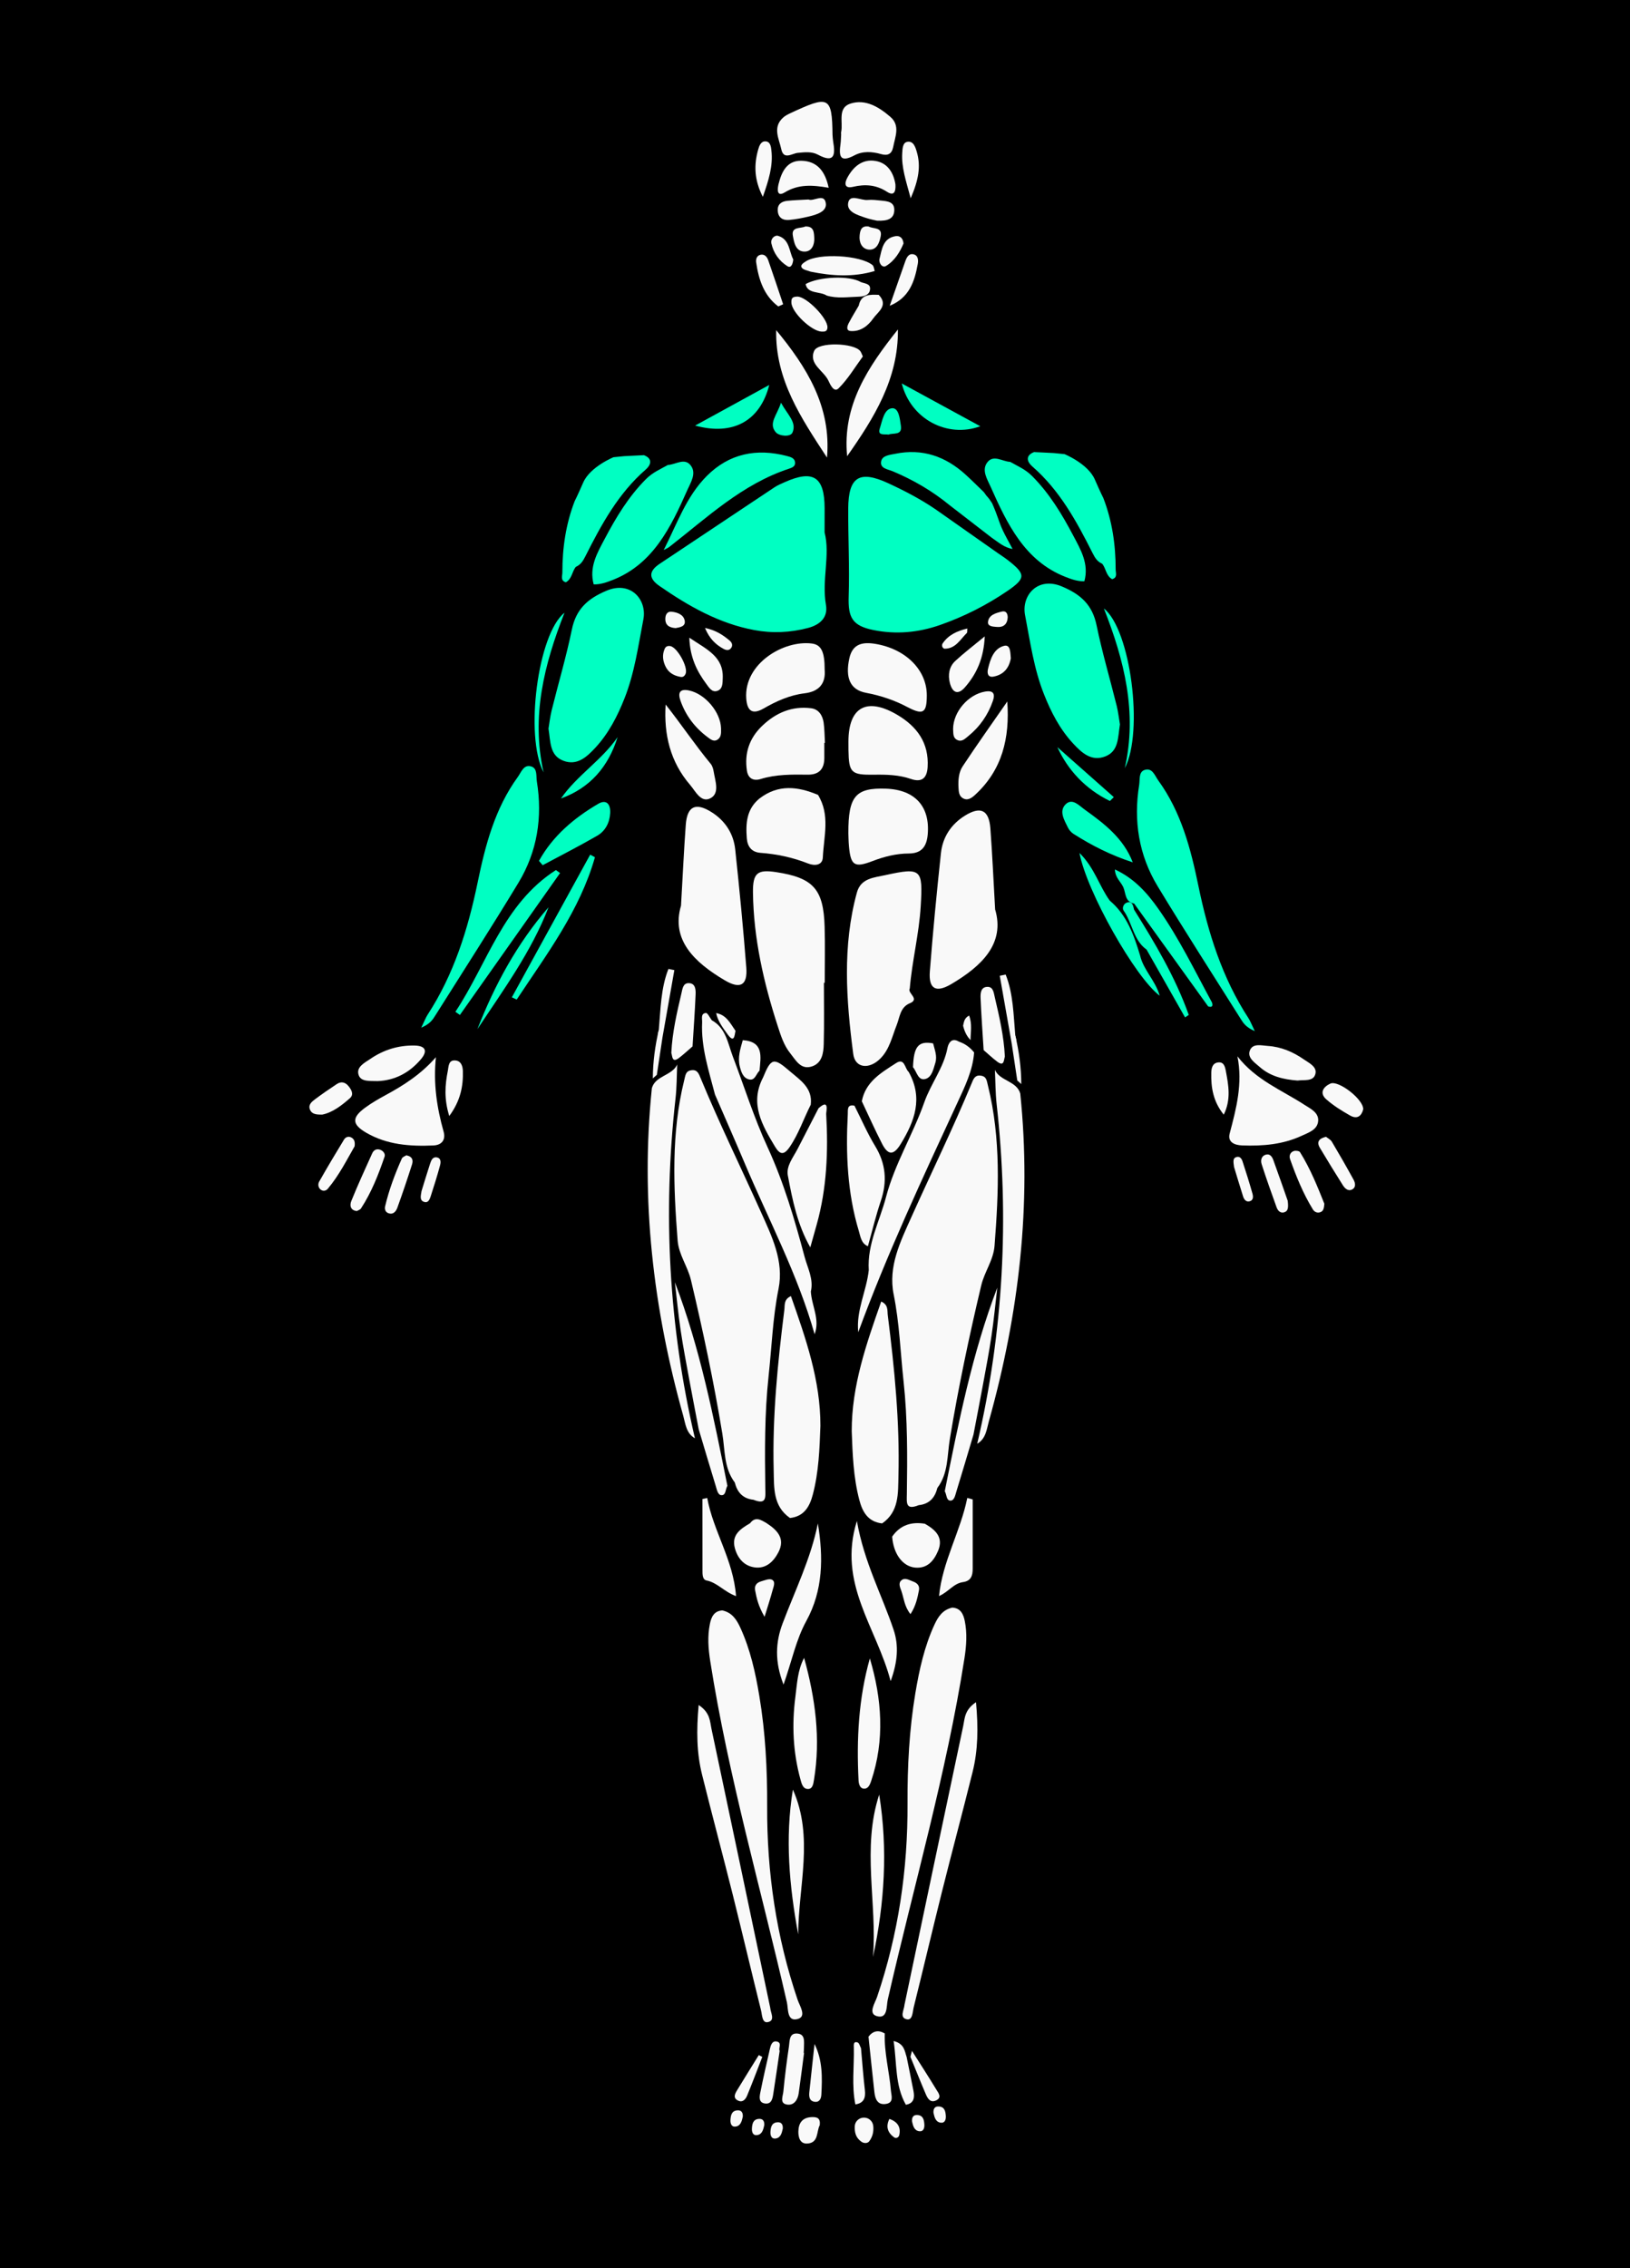 <?xml version="1.0" encoding="utf-8"?>
<!-- Generator: Adobe Illustrator 28.1.0, SVG Export Plug-In . SVG Version: 6.00 Build 0)  -->
<svg version="1.1" xmlns="http://www.w3.org/2000/svg" xmlns:xlink="http://www.w3.org/1999/xlink" x="0px" y="0px"
	 viewBox="0 0 479.32 666.72" style="enable-background:new 0 0 479.32 666.72;" xml:space="preserve">
<style type="text/css">
	.st0{fill:#00FFC2;}
	.st1{fill:#F9F9F9;}
</style>
<g id="Layer_2">
	<rect x="-5.12" y="-4.25" width="488.33" height="670.97"/>
</g>
<g id="Layer_1">
	<g>
		<path class="st1" d="M275.65,437.34c-0.71,2.81-2.3,4.75-5.5,5.08c-3.88,1.57-3.52-0.72-3.48-3.26
			c0.16-11.03,0.23-22.06-0.96-33.07c-0.93-8.55-1.21-17.15-2.92-25.64c-1.66-8.2,1.99-15.52,5.23-22.74
			c5.87-13.07,12.19-25.96,17.67-39.2c0.49-1.18,0.92-2.58,2.66-2.35c1.75,0.22,1.78,1.36,2.17,2.94
			c3.86,15.6,3.16,31.31,1.94,47.08c-0.33,4.23-2.97,7.64-3.92,11.66c-3.55,14.96-6.73,29.98-9.23,45.15
			C278.5,427.83,278.9,433.04,275.65,437.34z"/>
		<path class="st0" d="M242.48,156.49c1.72,6.66-0.89,13.98,0.4,21.3c0.65,3.71-1.77,5.86-5.24,6.78
			c-5.23,1.38-10.53,1.63-15.84,0.63c-10.39-1.94-19.33-7.04-27.88-12.96c-3.14-2.17-3.28-4.29,0.05-6.51
			c11.24-7.46,22.44-14.97,33.67-22.43c0.96-0.64,2.05-1.11,3.12-1.58c8.39-3.74,11.71-1.56,11.73,7.66
			C242.48,151.55,242.48,153.72,242.48,156.49z"/>
		<path class="st1" d="M267.31,294.99c-2.64,1.26-2.72,4.02-3.62,6.28c-1.35,3.39-2.09,7.1-4.75,9.81c-3.3,3.36-7.48,2.93-8.03-1.26
			c-2.08-15.84-3.23-31.76,1.07-47.48c1.16-4.23,5.04-4.38,8.4-5.12c10.61-2.33,11.01-1.71,10.37,9.08
			c-0.48,8.19-2.54,16.11-3.22,24.23C266.69,291.97,270.82,293.68,267.31,294.99z"/>
		<path class="st1" d="M242.28,288.88c0,6,0.11,11.99-0.05,17.98c-0.07,2.66-0.48,5.64-3.51,6.61c-3.26,1.04-4.69-1.82-6.31-3.84
			c-1.92-2.37-2.82-5.28-3.74-8.13c-4.12-12.73-7.08-25.7-7.25-39.15c-0.07-5.77,1.3-6.85,6.84-6c10.89,1.67,13.91,4.99,14.23,16.03
			c0.16,5.49,0.03,10.99,0.03,16.49C242.44,288.88,242.36,288.88,242.28,288.88z"/>
		<path class="st0" d="M329.33,212.92c-0.62,3.88-0.33,7.85-4.29,9.41c-4.12,1.62-6.99-1.11-9.5-3.81
			c-3.88-4.19-6.47-9.21-8.56-14.49c-2.96-7.47-4.04-15.39-5.55-23.21c-1.12-5.76,3.69-11.47,10.87-8.43
			c5.57,2.36,8.94,5.43,10.17,11.45c1.64,7.96,3.96,15.77,5.92,23.67C328.85,209.42,329.07,211.41,329.33,212.92z"/>
		<path class="st1" d="M212.43,473.36c2.84,0.62,4.18,2.71,5.25,5.02c2.95,6.41,4.46,13.24,5.61,20.14
			c1.79,10.7,2.35,21.51,2.3,32.34c-0.1,19.48,2.69,38.47,8.96,56.95c0.61,1.8,2.69,4.84,0.12,5.61c-3.32,0.99-2.83-2.94-3.27-4.86
			c-7.63-33.41-17.22-66.38-22.55-100.31c-0.57-3.65-0.84-7.29-0.1-10.92C209.15,475.32,209.97,473.48,212.43,473.36z"/>
		<path class="st1" d="M292.63,267.3c2.95,10-3.84,16.61-12.89,21.95c-4.51,2.66-6.71,1.47-6.31-3.73
			c0.9-11.59,2.02-23.17,3.26-34.74c0.5-4.69,2.96-8.46,6.99-10.99c4.67-2.93,7.14-1.74,7.55,3.73
			C291.78,250.82,292.11,258.13,292.63,267.3z"/>
		<path class="st1" d="M250.46,420.69c-0.03-13.35,4.29-25.66,8.67-38.13c2.16,0.96,1.76,2.71,1.93,4.01
			c1.97,15.68,3.55,31.4,3.14,47.22c-0.13,5.03,0.25,10.52-4.8,13.99c-4.16-0.46-5.79-3.38-6.72-6.94
			C250.95,434.23,250.71,427.46,250.46,420.69z"/>
		<path class="st0" d="M123.87,302.07c0.99-2.04,1.33-2.97,1.85-3.78c7.76-11.9,11.89-25.13,14.74-38.93
			c2.25-10.92,5.08-21.74,11.81-30.99c0.99-1.36,1.72-3.79,3.97-3.08c1.84,0.58,1.38,2.82,1.63,4.39
			c1.71,10.56,0.12,20.65-5.42,29.8c-7.92,13.08-16.21,25.94-24.36,38.88C127.31,299.6,126.58,300.91,123.87,302.07z"/>
		<path class="st0" d="M368.99,303.08c-0.99-2.04-1.33-2.97-1.85-3.78c-7.76-11.9-11.89-25.13-14.74-38.93
			c-2.25-10.92-5.08-21.74-11.81-30.99c-0.99-1.36-1.72-3.79-3.97-3.08c-1.84,0.58-1.38,2.82-1.63,4.39
			c-1.71,10.56-0.12,20.65,5.42,29.8c7.92,13.08,16.21,25.94,24.36,38.88C365.54,300.6,366.28,301.92,368.99,303.08z"/>
		<path class="st0" d="M196.39,136.67c2.29-0.09,4.96-2.28,6.78,0.21c1.68,2.29-0.05,4.91-1.03,7.12
			c-4.89,11-10.06,21.76-21.92,26.45c-1.87,0.74-3.66,1.37-5.64,1.32c-1.41-5.11,1.09-9.32,3.23-13.36
			c3.35-6.35,7.04-12.47,12.16-17.6C191.93,138.84,194.18,137.93,196.39,136.67z"/>
		<path class="st1" d="M239.54,392.17c-4.94-17.55-13.52-33.61-20.57-50.3c-2.85-6.74-5.81-13.43-8.72-20.15
			c-1.81-6.98-4.13-13.87-3.78-21.23c0.05-1.02-0.49-2.6,1.11-2.74c0.51-0.04,1.15,1.39,1.73,2.14c4.16,2.29,4.75,6.87,6.17,10.61
			c3.38,8.89,6.23,18.02,10.21,26.65c4.8,10.41,7.98,21.29,10.91,32.27c0.89,3.33,2.7,6.55,1.84,10.21
			C238.67,383.83,241.2,387.82,239.54,392.17z"/>
		<path class="st1" d="M292.57,314.48c1.48,3.3,6.4,3.23,7.45,6.95c3.38,32.68-0.38,64.73-9.23,96.33c-0.66,2.36-0.84,5.1-3.43,6.6
			c7.7-32.95,9.47-66.2,5.72-99.75C292.7,321.25,292.73,317.85,292.57,314.48z"/>
		<path class="st1" d="M281.99,306.18c1.84,0.61,3.29,1.71,4.46,3.17c-0.39,5.35-2.76,10.11-4.96,14.88
			c-10.28,22.22-20.67,44.4-29.11,67.35c-0.69-6.35,2.44-12.11,3.09-18.25c-0.49-7.64,3.21-14.38,5.08-21.5
			c2.55-9.71,7.94-18.43,11.25-27.83c1.93-5.49,5.71-10.16,6.81-15.94C278.8,307.03,279.63,304.73,281.99,306.18z"/>
		<path class="st1" d="M249.47,244.94c-0.06-11,2.19-13.44,11.1-13.12c8.5,0.31,12.95,5.24,12.24,13.44
			c-0.3,3.46-1.72,5.59-5.53,5.61c-3.68,0.01-7.2,0.89-10.65,2.21c-5.34,2.05-6.45,1.35-6.98-4.24
			C249.5,247.19,249.5,245.53,249.47,244.94z"/>
		<path class="st1" d="M249.49,217.98c0.01-10.15,5.38-13.13,14.32-7.89c5.84,3.43,9.41,8.28,8.97,15.41
			c-0.2,3.2-1.71,4.57-4.92,3.46c-3.51-1.21-7.14-1.31-10.81-1.25c-6.78,0.1-7.44-0.57-7.55-7.24
			C249.48,219.64,249.49,218.81,249.49,217.98z"/>
		<path class="st1" d="M242.4,218.35c0,1.5,0.01,2.99,0,4.49c-0.02,3.25-1.6,4.91-4.92,4.86c-4.65-0.06-9.3-0.11-13.83,1.29
			c-2.15,0.66-3.67-0.23-4.01-2.46c-0.77-5.11,0.68-9.51,4.44-13.13c4.05-3.9,8.81-5.93,14.45-5.22c2.22,0.28,3.36,2.11,3.67,4.22
			c0.28,1.96,0.26,3.97,0.38,5.96C242.52,218.34,242.46,218.35,242.4,218.35z"/>
		<path class="st1" d="M363.88,310.49c5.43,7,13.06,9.93,19.69,14.24c1.74,1.13,4.18,2.23,4.06,4.65c-0.14,2.67-2.76,3.49-4.85,4.46
			c-5.56,2.58-11.49,3.06-17.51,2.84c-2.22-0.08-4.34-0.94-3.67-3.51C363.54,325.83,365.48,318.53,363.88,310.49z"/>
		<path class="st1" d="M128.19,310.74c-0.81,7.7,0.27,14.82,2.26,21.9c0.64,2.27-0.42,3.94-3.02,4.05
			c-6.88,0.3-13.63-0.19-19.76-3.76c-4.21-2.45-4.27-4.45-0.25-7.38c1.87-1.36,3.89-2.54,5.93-3.64
			C118.75,318.99,123.85,315.72,128.19,310.74z"/>
		<path class="st1" d="M205.45,501.16c3.41,2.26,3.3,4.8,3.76,6.96c5.77,27.17,11.46,54.36,17.18,81.54
			c0.03,0.16,0.09,0.32,0.1,0.49c0.12,1.52,1.56,3.75-0.7,4.22c-1.7,0.35-1.67-2.13-2-3.47c-2.81-11.3-5.48-22.63-8.3-33.93
			c-2.95-11.78-6.1-23.51-9.03-35.29C204.85,515.23,204.77,508.68,205.45,501.16z"/>
		<path class="st1" d="M280.03,472.53c-2.84,0.62-4.18,2.71-5.25,5.02c-2.95,6.41-4.46,13.24-5.61,20.14
			c-1.79,10.7-2.35,21.51-2.3,32.34c0.1,19.48-2.69,38.47-8.96,56.95c-0.61,1.8-2.69,4.84-0.12,5.61c3.32,0.99,2.83-2.94,3.27-4.86
			c7.63-33.41,17.22-66.38,22.55-100.31c0.57-3.65,0.84-7.29,0.1-10.92C283.31,474.49,282.49,472.65,280.03,472.53z"/>
		<path class="st1" d="M287.01,500.33c-3.41,2.26-3.3,4.8-3.76,6.96c-5.77,27.17-11.46,54.36-17.18,81.54
			c-0.03,0.16-0.09,0.32-0.1,0.49c-0.12,1.52-1.56,3.75,0.7,4.22c1.7,0.35,1.67-2.13,2-3.47c2.81-11.3,5.48-22.63,8.3-33.93
			c2.95-11.78,6.1-23.51,9.03-35.29C287.61,514.4,287.69,507.85,287.01,500.33z"/>
		<path class="st0" d="M195.17,161.67c3.87-7.59,6.62-15.73,12.68-21.78c6.58-6.58,14.62-8.19,23.52-5.86
			c1.11,0.29,2.42,0.59,2.44,2.08c0.01,0.96-0.89,1.36-1.68,1.62c-13.85,4.52-24.2,14.4-35.35,23.06
			C196.29,161.15,195.7,161.38,195.17,161.67z"/>
		<path class="st1" d="M223.4,234.66c5.48-4.19,11.25-3.5,17.13-1.02c2.57,5.51,1.47,11.34,1.02,16.98
			c-0.25,3.16-3.7,2.54-5.67,1.72c-3.94-1.65-7.87-2.57-12.15-2.4c-1.86,0.07-3.3-0.54-3.34-3.18
			C220.31,242.38,220.59,238.25,223.4,234.66z"/>
		<path class="st1" d="M272.54,204.42c-0.02,5.19-1.08,5.84-5.74,3.39c-3.85-2.03-7.89-3.37-12.19-4.18
			c-4.59-0.87-6.12-4.38-4.85-10.14c0.95-4.33,3.99-4.83,7.62-4.24C266.36,190.73,272.56,196.94,272.54,204.42z"/>
		<path class="st1" d="M242.5,196.84c0.33,3.75-1.33,6.4-5.92,6.95c-4.33,0.52-8.27,2.29-12.02,4.45c-3.43,1.97-4.87,0.6-5.12-2.96
			c-0.7-10.14,10.88-17.17,19.28-16.13C241.55,189.5,242.51,191.67,242.5,196.84z"/>
		<path class="st1" d="M277.82,438.32c4.07-20.23,8.03-40.49,15.45-59.84c-0.56,4.7-1,9.42-1.7,14.1
			c-0.72,4.88-1.66,9.73-2.55,14.58c-0.89,4.85-1.84,9.68-2.76,14.52c-1.67,5.6-3.33,11.2-5.04,16.78c-0.32,1.03-0.58,2.52-1.6,2.61
			C278.21,441.2,278.42,439.27,277.82,438.32z"/>
		<path class="st1" d="M216.07,435.75c0.71,2.81,2.3,4.75,5.5,5.08c3.88,1.57,3.52-0.72,3.48-3.26
			c-0.16-11.03-0.23-22.06,0.96-33.07c0.93-8.55,1.21-17.15,2.92-25.64c1.66-8.2-1.99-15.52-5.23-22.74
			c-5.87-13.07-12.19-25.96-17.67-39.2c-0.49-1.18-0.92-2.58-2.66-2.35c-1.75,0.22-1.78,1.36-2.17,2.94
			c-3.86,15.6-3.16,31.31-1.94,47.08c0.33,4.23,2.97,7.64,3.92,11.66c3.55,14.96,6.73,29.98,9.23,45.15
			C213.22,426.24,212.82,431.45,216.07,435.75z"/>
		<path class="st1" d="M241.25,419.1c0.03-13.35-4.29-25.66-8.67-38.13c-2.16,0.96-1.76,2.71-1.93,4.01
			c-1.97,15.68-3.55,31.4-3.14,47.22c0.13,5.03-0.25,10.52,4.8,13.99c4.16-0.46,5.8-3.38,6.72-6.94
			C240.76,432.64,241.01,425.87,241.25,419.1z"/>
		<path class="st1" d="M199.14,312.89c-1.48,3.3-6.4,3.23-7.45,6.95c-3.38,32.68,0.38,64.73,9.23,96.33c0.66,2.36,0.84,5.1,3.43,6.6
			c-7.7-32.95-9.47-66.2-5.72-99.75C199.02,319.66,198.99,316.27,199.14,312.89z"/>
		<path class="st1" d="M213.9,436.73c-4.07-20.23-8.03-40.49-15.45-59.84c0.56,4.7,1,9.42,1.7,14.1c0.72,4.88,1.66,9.73,2.55,14.58
			c0.89,4.85,1.84,9.68,2.76,14.52c1.67,5.6,3.33,11.2,5.04,16.78c0.32,1.03,0.58,2.52,1.6,2.61
			C213.51,439.61,213.3,437.68,213.9,436.73z"/>
		<path class="st1" d="M238.28,366.64c-3.76-6.56-5.25-13.86-6.61-21.14c-0.52-2.8,1.6-5.31,2.88-7.81
			c2.03-3.98,4.09-7.95,6.14-11.92c3.32-3,2.22,0.96,2.26,1.67c0.62,10.96,0.2,21.84-2.79,32.5
			C239.53,362.18,238.91,364.41,238.28,366.64z"/>
		<path class="st1" d="M267.21,315.08c4.3,7.66,1.79,14.46-2.39,21.25c-2.23,3.63-3.85,2.94-5.44-0.15
			c-2.1-4.1-3.98-8.31-5.95-12.48c1.09-5.78,5.77-8.44,10.09-11.23C266.05,310.83,266.04,314.08,267.21,315.08z"/>
		<path class="st1" d="M251.26,324.99c2.01,3.97,3.78,8.08,6.08,11.87c3.17,5.2,3.6,10.42,1.68,16.12
			c-1.48,4.37-2.55,8.88-3.8,13.33c-2-0.84-2.17-2.83-2.68-4.5c-3.39-11.23-3.85-22.75-3.24-34.36
			C249.36,326.23,249.01,324.53,251.26,324.99z"/>
		<path class="st1" d="M238.41,324.71c-2.1,4.13-3.55,8.56-6.2,12.44c-1.68,2.45-2.86,2.28-4.29-0.09
			c-3.81-6.34-7.54-12.68-3.53-20.36c2.35-5.71,3.08-5.98,7.84-1.85C235.25,317.44,239.03,319.76,238.41,324.71z"/>
		<path class="st1" d="M264.04,96.84c0.18,14.5-7.02,26.01-14.93,37.25C247.64,119.15,255.3,107.79,264.04,96.84z"/>
		<path class="st1" d="M243.19,134.5c-7.53-11.52-15.27-22.89-14.94-37.46C237.23,107.91,244.49,119.49,243.19,134.5z"/>
		<path class="st1" d="M240.5,447.8c1.66,9.97,1.54,19.67-3.39,28.65c-3.04,5.53-4.24,11.73-6.7,18.71
			c-2.68-6.82-2.32-12.54-0.29-17.94C233.78,467.51,238.43,458.15,240.5,447.8z"/>
		<path class="st1" d="M261.9,494.15c-4.11-15.83-15.69-28.66-9.92-47.08c2.13,12.18,7.38,21.76,10.8,32
			C264.3,483.59,264.01,488.41,261.9,494.15z"/>
		<path class="st1" d="M247.35,39.51c0-0.07-0.06-0.42,0.01-0.73c0.59-2.91-1.14-7.07,2.7-8.32c4.45-1.44,8.41,1,11.75,3.88
			c2.97,2.56,1.43,5.79,0.85,8.83c-0.4,2.08-1.58,2.7-3.59,2.12c-2.62-0.75-5.38-0.92-7.79,0.36c-4.49,2.39-4.58-0.03-4.11-3.4
			C247.28,41.43,247.28,40.6,247.35,39.51z"/>
		<path class="st1" d="M244.81,39.64c0.06,0.66,0.08,1.33,0.19,1.98c0.65,3.81,0.47,6.51-4.51,3.83c-1.8-0.96-3.87-0.71-5.88-0.52
			c-1.72,0.16-4.17,2.2-4.87-1.09c-0.66-3.08-2.65-6.43,0.57-9.3c0.61-0.54,1.38-0.93,2.13-1.28
			C243.65,28.03,244.7,28.17,244.81,39.64z"/>
		<path class="st1" d="M236.46,487.3c3.28,11.86,4.91,23.72,2.9,35.85c-0.18,1.09-0.36,2.65-1.69,2.69c-1.6,0.06-1.97-1.65-2.3-2.85
			c-2.17-7.93-2.54-16.01-1.49-24.14C234.39,494.96,234.52,490.95,236.46,487.3z"/>
		<path class="st1" d="M296.2,206.2c0.78,10.71-1.49,20.16-9.51,27.47c-0.96,0.87-2.15,1.78-3.57,0.94
			c-1.13-0.67-1.2-1.93-1.26-3.09c-0.12-2.19,0.04-4.5,1.22-6.27C287.33,218.81,291.81,212.54,296.2,206.2z"/>
		<path class="st1" d="M195.74,207.08c4.6,5.82,8.63,11.85,13.25,17.44c0.5,0.6,0.75,1.5,0.88,2.31c0.44,2.73,1.83,6.32-0.94,7.79
			c-2.81,1.49-4.42-2.09-6.04-3.96C197.13,223.95,195.17,215.95,195.74,207.08z"/>
		<path class="st1" d="M255.79,487.46c3.55,11.98,4.43,23.98,0.39,36.02c-0.35,1.04-0.87,2.45-2.29,2.25
			c-1.05-0.15-1.37-1.42-1.42-2.39C251.85,511.24,252.46,499.25,255.79,487.46z"/>
		<path class="st0" d="M133.91,297.4c9.42-14.19,14.06-31.73,29.56-41.66c0.41,0.29,0.82,0.58,1.23,0.87
			c-9.82,13.91-19.64,27.82-29.46,41.72C134.79,298.02,134.35,297.71,133.91,297.4z"/>
		<path class="st0" d="M330.32,260.78c-0.73-1.61-2.38-2.75-2.47-5.22c5.68,2.63,9.46,6.86,12.76,11.55
			c6.13,8.69,10.74,18.26,15.8,27.57c0.35,1.1-0.04,1.46-1.13,1.15c-7.26-10.08-14.52-20.17-21.78-30.25
			C330.76,265.1,331.1,262.57,330.32,260.78z"/>
		<path class="st1" d="M286.03,440.73c0,6.8,0,13.61,0,20.41c0,2.02-0.5,3.57-2.88,3.9c-2.77,0.39-4.27,2.92-7.02,4.09
			c1.02-10.21,6.34-19.02,8.31-28.84C284.96,440.43,285.5,440.58,286.03,440.73z"/>
		<path class="st1" d="M256.72,575.22c1.25-15.88-3.35-31.99,1.82-47.72C261.11,543.53,260.11,559.42,256.72,575.22z"/>
		<path class="st0" d="M158.49,253.04c4.05-7.32,10.25-12.56,17.4-16.76c2.5-1.47,3.69,0.18,3.54,2.74
			c-0.16,2.82-1.43,5.25-3.82,6.63c-5.26,3.04-10.68,5.79-16.03,8.66C159.21,253.89,158.85,253.46,158.49,253.04z"/>
		<path class="st0" d="M333.1,253.47c-6.3-2.04-12.02-4.91-17.43-8.37c-0.67-0.43-1.28-1.12-1.63-1.84
			c-1.08-2.21-2.73-4.85-0.66-6.87c1.97-1.92,3.99,0.44,5.62,1.6C324.75,242.11,330.37,246.39,333.1,253.47z"/>
		<path class="st1" d="M233.16,526.02c6.23,13.97,1.61,28.35,1.56,42.55C232.12,554.47,230.8,540.31,233.16,526.02z"/>
		<path class="st1" d="M207.97,440.31c1.75,9.71,7.68,18.14,8.47,28.84c-3.51-1.28-5.53-3.99-8.68-4.6
			c-1.24-0.24-1.19-1.88-1.19-3.03c-0.02-6.97-0.01-13.95-0.01-20.92C207.03,440.5,207.5,440.41,207.97,440.31z"/>
		<path class="st1" d="M262.35,451.67c2.36-3.42,5.66-4.44,9.63-3.79c3.1,1.79,5.56,3.98,3.86,7.99c-1.22,2.88-3.13,5.22-6.72,4.9
			C265.41,460.43,262.72,456.72,262.35,451.67z"/>
		<path class="st1" d="M225.4,447.69c3.16,2.05,5.6,4.52,3.5,8.57c-1.43,2.75-3.68,4.96-7.1,4.43c-3.05-0.47-4.89-2.69-5.7-5.61
			c-1.08-3.94,1.65-5.69,4.45-7.34C222.15,445.63,223.78,446.76,225.4,447.69z"/>
		<path class="st0" d="M150.51,293.15c7.68-13.98,15.36-27.96,23.04-41.94c0.47,0.25,0.93,0.51,1.4,0.76
			c-4.45,15.68-14.19,28.51-23.01,41.84C151.46,293.59,150.99,293.37,150.51,293.15z"/>
		<path class="st1" d="M111.06,317.77c-2.2-0.08-4.85,0.26-5.57-1.71c-0.88-2.4,1.7-3.65,3.42-4.82c3.92-2.68,8.32-4.04,13.08-3.92
			c3.19,0.08,3.82,1.64,1.77,4.04C120.39,315.34,116.1,317.57,111.06,317.77z"/>
		<path class="st1" d="M381.57,317.61c-4.13-0.31-7.99-1.21-11.14-3.99c-1.46-1.29-3.68-2.67-2.91-4.8c0.82-2.26,3.4-1.51,5.28-1.39
			c3.91,0.25,7.44,1.76,10.62,3.97c1.58,1.09,4.05,2.23,3.34,4.42C386.08,317.97,383.41,317.33,381.57,317.61z"/>
		<path class="st0" d="M335.26,280.86c0.98,4.26,4.49,7.32,5.77,11.82c-7.15-5.3-21.48-30.6-23.6-41.97
			c4.46,4.38,5.82,9.78,8.92,14.02C331.38,268.97,333.44,274.84,335.26,280.86z"/>
		<path class="st1" d="M253.73,104.77c-2.31,3.13-4.36,6.63-7.14,9.38c-1.38,1.37-2.49-1.2-3-2.28c-1.39-2.96-5.86-4.85-4.17-8.74
			c1.17-2.7,11.69-2.35,13.54,0.06C253.24,103.54,253.38,104.02,253.73,104.77z"/>
		<path class="st0" d="M226.21,113.15c-2.7,10.62-10.68,14.98-21.8,11.94C211.68,121.11,218.95,117.13,226.21,113.15z"/>
		<path class="st0" d="M265.17,112.71c8.21,4.47,15.34,8.35,23.1,12.58C278.54,128.85,267.82,123.19,265.17,112.71z"/>
		<path class="st1" d="M295.49,310.54c-0.33,1.13-0.21,3.04-2.24,1.52c-1.4-1.05-2.67-2.26-4-3.4c-0.31-5.09-0.69-10.19-0.9-15.28
			c-0.06-1.43,0.04-3.32,2.08-3.31c1.63,0,1.79,1.72,2.08,2.96C293.85,298.79,295.21,304.58,295.49,310.54z"/>
		<path class="st1" d="M200.26,266.21c-2.96,10,3.84,16.61,12.89,21.95c4.51,2.66,6.71,1.47,6.31-3.73
			c-0.9-11.59-2.02-23.17-3.26-34.74c-0.5-4.69-2.96-8.46-6.99-10.99c-4.67-2.93-7.14-1.74-7.55,3.73
			C201.12,249.73,200.79,257.04,200.26,266.21z"/>
		<path class="st1" d="M197.41,309.45c0.33,1.13,0.21,3.04,2.24,1.52c1.4-1.05,2.67-2.26,4-3.4c0.31-5.09,0.69-10.19,0.9-15.28
			c0.06-1.43-0.04-3.32-2.08-3.31c-1.63,0-1.79,1.72-2.08,2.96C199.04,297.7,197.69,303.48,197.41,309.45z"/>
		<path class="st1" d="M212.03,214.09c0,1.16,0.15,2.43-0.9,3.22c-1.22,0.91-2.23-0.04-3.13-0.7c-3.69-2.76-6.37-6.31-7.9-10.66
			c-0.82-2.33-0.21-3.59,2.56-2.99C207.36,203.96,211.91,209.33,212.03,214.09z"/>
		<path class="st0" d="M140.38,302.51c5.1-13.05,11.7-25.22,20.93-35.85C156.27,279.74,148.02,290.95,140.38,302.51z"/>
		<path class="st1" d="M280.27,214.25c0.04-5.05,4.47-10.11,9.35-10.96c2.5-0.44,3.07,0.63,2.35,2.72
			c-1.43,4.15-3.87,7.63-7.29,10.4c-0.88,0.71-1.79,1.68-3.06,1.15C280.08,216.91,280.38,215.4,280.27,214.25z"/>
		<path class="st1" d="M223.4,234.66c-0.47,1.76-1.01,3.51-1.41,5.29c-1.24,5.51,0.75,8.17,6.97,9.42c0.49,0.1,1,0.13,1.46,0.3
			c11.51,4.34,11.24-1.57,10.87-10.36c-0.08-1.94-2.1-3.58-0.76-5.67c3.66,5.87,1.71,12.24,1.43,18.4c-0.11,2.31-2.37,2.54-4.3,1.78
			c-4.52-1.78-9.19-2.79-14.03-3.14c-2.56-0.19-3.83-1.79-4.02-4.26C219.26,242,219.53,237.74,223.4,234.66z"/>
		<path class="st1" d="M253.1,82.89c1.12,0.48,2.83,0.43,2.76,1.99c-0.06,1.78-1.68,2.29-3.39,2.33c-3.13,0.08-6.3,0.6-9.38-0.34
			c-1.92-1.28-5.67-0.41-6.18-3.37C240.81,81.28,249.83,80.94,253.1,82.89z"/>
		<path class="st1" d="M260.17,597.69c-0.19,5.68,1.34,11.18,1.81,16.79c0.13,1.52,0.98,3.61-1.56,3.95
			c-2.43,0.32-3.07-1.54-3.29-3.47c-0.61-5.44-1.16-10.88-1.74-16.32C256.71,596.93,258.3,596.61,260.17,597.69z"/>
		<path class="st0" d="M333.49,267.38c6.15,9.83,12.1,19.78,16.08,30.93c-0.36,0.25-0.72,0.5-1.09,0.74
			c-3.78-6.65-7.55-13.3-11.33-19.95c-3.83-2.67-4.19-7.84-6.74-11.45c-0.5-0.71-0.05-1.95,0.86-2.31
			C332.92,264.69,333.2,266.1,333.49,267.38z"/>
		<path class="st1" d="M243.68,55.19c-4.77-0.82-8.87-1.1-12.9,1.35c-2.58,1.57-2.11-1.3-1.84-2.42c0.87-3.53,2.41-6.94,6.7-6.87
			C240.23,47.34,242.64,50.25,243.68,55.19z"/>
		<path class="st1" d="M263.31,54.19c0.14,2.23-0.45,3.5-2.48,2.18c-3.17-2.06-6.44-2.29-10.01-1.45c-2.49,0.58-2.54-1-1.7-2.59
			c1.75-3.32,4.48-5.68,8.35-5.02C261.14,47.93,262.79,50.93,263.31,54.19z"/>
		<path class="st1" d="M236.44,603.44c-0.52,3.94-1.01,7.88-1.57,11.81c-0.29,2.02-1.42,3.72-3.54,3.33
			c-2.12-0.38-1.1-2.46-0.98-3.76c0.43-4.45,0.99-8.89,1.65-13.31c0.23-1.51,0.01-3.86,2.28-3.79c2.63,0.08,2.12,2.44,2.13,4.21
			c0,0.5-0.05,0.99-0.08,1.49C236.36,603.43,236.4,603.44,236.44,603.44z"/>
		<path class="st1" d="M289.58,187.05c-0.3,6.48-2.39,11.01-5.8,14.94c-2.22,2.55-3.79,1.42-4.47-1.28
			c-0.59-2.35-0.23-4.75,1.63-6.46C283.44,191.94,286.17,189.86,289.58,187.05z"/>
		<path class="st0" d="M324.61,178.85c7.86,6.17,11.76,36.26,6.15,46.94C334.47,209.38,330.59,194.02,324.61,178.85z"/>
		<path class="st0" d="M161.29,214.17c0.62,3.88,0.33,7.85,4.29,9.41c4.12,1.62,6.99-1.11,9.5-3.81c3.88-4.19,6.47-9.21,8.56-14.49
			c2.96-7.47,4.04-15.39,5.55-23.21c1.12-5.76-3.69-11.47-10.87-8.43c-5.57,2.36-8.94,5.43-10.17,11.45
			c-1.64,7.96-3.96,15.77-5.92,23.67C161.76,210.67,161.54,212.66,161.29,214.17z"/>
		<path class="st0" d="M166,180.1c-7.86,6.17-11.76,36.26-6.15,46.94C156.14,210.63,160.02,195.27,166,180.1z"/>
		<path class="st1" d="M202.7,187.44c5.09,3.43,10.08,5.52,9.83,11.88c-0.06,1.44,0.07,3.25-1.68,3.78c-1.51,0.45-2.36-1-3.11-2.02
			C204.95,197.34,202.91,193.29,202.7,187.44z"/>
		<path class="st1" d="M104.93,355.96c-2.01-0.2-2.09-1.81-1.63-2.93c1.92-4.74,4.05-9.39,6.16-14.05c0.45-0.98,1.35-1.45,2.46-0.98
			c0.85,0.36,1.43,1.2,1.17,1.97c-1.81,5.3-3.85,10.51-6.94,15.23C105.91,355.58,105.33,355.73,104.93,355.96z"/>
		<path class="st1" d="M389.44,353.83c-0.11,1.36-0.28,2.17-1.21,2.48c-0.91,0.31-1.71-0.1-2.15-0.8
			c-2.86-4.65-4.91-9.68-6.72-14.81c-0.35-0.98,0.04-2.06,1.16-2.39c0.53-0.15,1.53-0.02,1.76,0.34
			C385.35,343.57,387.48,348.91,389.44,353.83z"/>
		<path class="st1" d="M238.37,79.85c-0.89-0.36-2.09-0.49-2.58-1.15c-0.59-0.8,0.49-1.42,1.15-1.86c3.76-2.5,16.02-1.86,19.62,1.07
			c0.42,0.34,0.45,1.15,0.66,1.75C250.96,81.52,244.67,81.14,238.37,79.85z"/>
		<path class="st1" d="M237.75,58.64c1.48,0.68,4.58-1.95,5.08,1.03c0.42,2.5-2.66,3.41-4.95,3.96c-1.92,0.46-3.88,0.84-5.84,1.02
			c-1.89,0.17-3.24-0.71-3.34-2.77c-0.09-1.86,1.14-2.67,2.78-2.85C233.44,58.82,235.43,58.78,237.75,58.64z"/>
		<path class="st0" d="M310.93,219.61c5.17,4.58,10.89,9.63,16.6,14.69c-0.38,0.38-0.77,0.76-1.15,1.14
			C319.13,231.92,313.98,226.29,310.93,219.61z"/>
		<path class="st1" d="M400.87,326.05c-0.46,1.85-1.67,3.07-3.84,1.85c-2.45-1.38-4.9-2.9-7-4.75c-2.18-1.92-0.84-3.73,1.18-4.65
			C393.56,317.43,400.96,323.12,400.87,326.05z"/>
		<path class="st1" d="M257.87,64.86c-0.55-0.14-2.02-0.39-3.41-0.87c-2.33-0.81-5.66-1.74-5.02-4.51c0.58-2.53,3.73-0.5,5.71-0.7
			c1.3-0.13,2.64,0.05,3.96,0.18c1.83,0.18,3.94,0.34,3.87,2.84C262.9,64.31,261.05,65.02,257.87,64.86z"/>
		<path class="st1" d="M94.79,327.61c-1.75,0.03-3.14-0.07-3.68-1.57c-0.48-1.34,0.55-2.19,1.45-2.87c2.11-1.58,4.28-3.08,6.48-4.53
			c1.3-0.86,2.52-0.56,3.48,0.65c0.87,1.09,1.6,2.43,0.36,3.52C100.41,324.97,97.79,327,94.79,327.61z"/>
		<path class="st1" d="M119.49,339.58c1.88,0.38,2.04,1.54,1.66,2.72c-1.36,4.25-2.78,8.48-4.3,12.67
			c-0.38,1.06-1.17,2.14-2.63,1.63c-0.92-0.32-1.16-1.23-0.96-2.06c1.14-4.83,2.88-9.47,4.9-14
			C118.37,340.05,119.15,339.81,119.49,339.58z"/>
		<path class="st0" d="M181.61,216.67c-2.73,8.72-8.08,14.92-16.65,18.03C169.66,227.9,176.94,223.48,181.61,216.67z"/>
		<path class="st1" d="M104.28,336.93c-2.3,3.99-4.58,8.56-7.89,12.49c-0.53,0.63-1.45,0.84-2.2,0.15c-0.7-0.65-0.7-1.62-0.31-2.29
			c2.36-4.15,4.8-8.26,7.29-12.33c0.41-0.67,1.26-1.09,2.16-0.59C104.13,334.81,104.46,335.51,104.28,336.93z"/>
		<path class="st1" d="M229.27,602.82c-0.64,4.32-1.22,8.42-1.86,12.52c-0.23,1.48-0.49,3.26-2.55,2.93
			c-1.83-0.3-1.52-2.01-1.27-3.25c0.84-4.23,1.81-8.43,2.77-12.63c0.26-1.13,0.64-2.61,2.05-2.32
			C230.06,600.4,228.85,602.03,229.27,602.82z"/>
		<path class="st1" d="M378.67,352.95c0.22,1.92,0.16,2.99-0.98,3.37c-1.15,0.38-1.92-0.44-2.28-1.41
			c-1.52-4.22-3.04-8.46-4.41-12.73c-0.36-1.13-0.09-2.47,1.33-2.81c1.21-0.29,1.8,0.76,2.13,1.68
			C376,345.27,377.46,349.52,378.67,352.95z"/>
		<path class="st1" d="M389.93,334.14c0.51,0.42,1.33,0.8,1.71,1.44c2.2,3.7,4.35,7.43,6.41,11.21c0.46,0.85,0.72,2.09-0.25,2.72
			c-1.24,0.81-2.26-0.11-2.89-1.09c-2.31-3.63-4.55-7.31-6.76-11C387.09,335.67,387.81,334.64,389.93,334.14z"/>
		<path class="st1" d="M132.11,328.04c-1.57-5.06-1.24-9.17-0.43-13.26c0.26-1.31,0.14-3.37,2.39-3.06c1.58,0.22,2,1.75,2.04,3.07
			C136.24,319.3,135.4,323.57,132.11,328.04z"/>
		<path class="st1" d="M266.38,618.66c-3.25-5.76-2.61-12.13-3.6-18.75c3.2,0.84,3.23,2.97,3.83,4.71c0.67,3.33,1.37,6.66,2.01,10
			C268.98,616.55,268.79,618.24,266.38,618.66z"/>
		<path class="st1" d="M261.63,89.88c1.52-4.35,3.03-8.71,4.57-13.05c0.4-1.12,0.99-2.38,2.38-2.09c1.39,0.29,1.51,1.66,1.3,2.85
			C268.95,82.72,267.41,87.52,261.63,89.88z"/>
		<path class="st1" d="M258.4,86.67c2.99,3.11-0.29,5.02-1.64,6.96c-1.48,2.13-3.73,3.89-6.61,3.67c-1.46-0.11-1.01-1.48-0.57-2.33
			c0.91-1.75,1.96-3.43,2.95-5.14C253.21,86.42,255.82,86.57,258.4,86.67z"/>
		<path class="st1" d="M228.87,90.08c-4.23-3.18-5.77-7.86-6.51-12.95c-0.15-1.01,0.22-2.08,1.4-2.27c1.15-0.18,1.83,0.72,2.16,1.67
			c1.5,4.29,2.92,8.6,4.37,12.9C229.82,89.65,229.34,89.87,228.87,90.08z"/>
		<path class="st1" d="M359.86,327.64c-3.13-3.89-3.77-8-3.67-12.32c0.03-1.35,0.34-2.8,1.94-3.03c1.79-0.26,2.11,1.29,2.35,2.56
			C361.25,318.98,362.06,323.13,359.86,327.64z"/>
		<path class="st1" d="M234.38,87.18c2.7-0.13,9.14,6.46,8.94,9.12c-0.08,1.14-0.78,1.2-1.69,1.17c-2.96-0.09-8.77-5.59-8.91-8.48
			C232.66,87.63,233.01,87.25,234.38,87.18z"/>
		<path class="st1" d="M224.32,57.86c-2.58-5.04-2.64-9.46-1.35-13.96c0.3-1.06,0.81-2.44,2.16-2.35c1.43,0.09,1.59,1.6,1.71,2.68
			C227.36,48.73,226.07,52.9,224.32,57.86z"/>
		<path class="st1" d="M267.8,58.27c-1.42-5.23-2.74-9.1-2.49-13.27c0.08-1.31,0.12-3.1,1.53-3.32c1.76-0.28,2.33,1.52,2.75,2.94
			C270.85,48.89,270.1,52.97,267.8,58.27z"/>
		<path class="st1" d="M274.39,306.68c0.46,1.89,1.28,3.74,0.65,5.75c-0.59,1.87-1.03,4.29-3.02,4.74c-2.11,0.47-2.42-2.2-3.54-3.48
			C268.69,307.54,270.07,305.9,274.39,306.68z"/>
		<path class="st1" d="M223.35,314.7c-1.02,0.92-1.3,3.05-3.15,2.56c-1.74-0.46-2.27-2.25-2.66-3.83c-0.66-2.65,0.18-5.17,0.88-7.69
			C224.68,306.17,223.7,310.61,223.35,314.7z"/>
		<path class="st1" d="M239.52,600.8c2.4,4.81,2.28,9.84,2.01,14.89c-0.07,1.28-0.64,2.37-2.13,2.07c-1.44-0.28-1.53-1.59-1.41-2.77
			C238.48,610.26,239.01,605.53,239.52,600.8z"/>
		<path class="st1" d="M297.24,193.51c-0.53,2.96-2.21,4.83-5.08,5.37c-1.68,0.32-1.92-1.02-1.64-2.22c0.69-2.92,1.72-6.1,4.8-6.84
			C297.21,189.38,297.09,192,297.24,193.51z"/>
		<path class="st1" d="M197.01,189.89c2.04,0.18,5.42,6.2,4.6,8.14c-0.3,0.71-0.77,1.07-1.51,0.93c-1.88-0.33-3.45-1.19-4.34-2.95
			c-0.85-1.69-1.1-3.45-0.32-5.27C195.75,190.04,196.28,189.8,197.01,189.89z"/>
		<path class="st1" d="M267.74,474.45c-1.83-2.27-1.93-4.67-2.68-6.81c-0.37-1.05-1.04-2.36,0.11-3.22
			c1.04-0.78,2.21,0.05,3.28,0.42c1.22,0.42,2.05,1.22,1.78,2.59C269.78,469.69,269.34,471.97,267.74,474.45z"/>
		<path class="st1" d="M241.06,624.66c-1.01,1.8-0.24,5.24-3.72,5.4c-2.08,0.1-2.61-1.83-2.57-3.57c0.06-2.44,1.15-4.08,3.88-4.2
			C240.23,622.22,241.31,622.53,241.06,624.66z"/>
		<path class="st1" d="M236.8,66.57c2.59-0.1,2.55,1.79,2.64,3.38c0.11,1.98-0.72,3.96-2.78,4c-2.73,0.05-3.16-2.75-3.51-4.65
			C232.65,66.53,235.44,67.24,236.8,66.57z"/>
		<path class="st1" d="M253.19,602.04c0.37,4.09,0.65,8.19,1.13,12.26c0.27,2.33-0.28,3.87-2.79,4.26
			c-1.13-5.56-0.32-11.19-0.45-16.78c-0.01-0.59-0.19-1.94,1.16-1.41C252.7,600.56,252.88,601.47,253.19,602.04z"/>
		<path class="st1" d="M362.89,343.03c-0.24-1.69-0.37-2.58,0.64-2.92c1.02-0.34,1.57,0.43,1.83,1.2c1.03,3.13,2.02,6.28,2.92,9.46
			c0.26,0.91,0.38,2.12-0.99,2.36c-0.94,0.16-1.48-0.65-1.74-1.44C364.55,348.54,363.6,345.37,362.89,343.03z"/>
		<path class="st1" d="M265.69,71.56c-1.07,2.57-2.63,5.12-5.17,6.63c-1.09,0.65-2.19-0.92-1.89-2.1c0.7-2.76,0.97-6.05,4.69-6.67
			C264.57,69.21,265.52,69.92,265.69,71.56z"/>
		<path class="st0" d="M261.29,127.74c-1.29-0.19-3.31,0.4-2.58-1.81c0.74-2.25,1.23-5.69,3.57-5.93c2.06-0.2,2.34,3.19,2.64,5.16
			C265.35,128.08,262.66,127.18,261.29,127.74z"/>
		<path class="st0" d="M229.66,118.37c1.93,3.56,4.71,5.75,3.37,8.78c-0.62,1.4-3.92,1.04-4.89-0.08
			C225.88,124.44,228.48,122.09,229.66,118.37z"/>
		<path class="st1" d="M224.83,475.23c-1.83-3.12-2.34-5.45-2.78-7.8c-0.25-1.35,0.45-2.23,1.68-2.59c1.08-0.31,2.46-0.92,3.26-0.52
			c1.17,0.58,0.47,2.07,0.19,3.12C226.57,469.72,225.83,471.97,224.83,475.23z"/>
		<path class="st1" d="M123.96,350.09c0.73-2.35,1.59-5.22,2.52-8.07c0.31-0.93,0.75-2.06,1.98-1.82c1.33,0.26,1.16,1.53,0.92,2.43
			c-0.83,3.04-1.77,6.06-2.75,9.06c-0.3,0.91-0.76,2.07-2.06,1.53C123.4,352.74,123.7,351.61,123.96,350.09z"/>
		<path class="st1" d="M297.49,306.64c-1.17-6.61-2.33-13.22-3.5-19.83c0.58-0.12,1.16-0.24,1.74-0.35
			c2.25,5.68,2.29,11.85,2.83,17.92C298.72,305.38,299.55,306.69,297.49,306.64z"/>
		<path class="st1" d="M233.27,76.27c-0.14,1.34-0.63,2.66-1.74,1.96c-2.41-1.52-4.08-3.86-4.7-6.69c-0.29-1.33,0.96-2.55,2.04-2.2
			C232.26,70.41,232.03,73.96,233.27,76.27z"/>
		<path class="st1" d="M224.16,604.59c-1.48,3.8-2.91,7.63-4.47,11.4c-0.45,1.08-1.32,2.13-2.72,1.41
			c-1.49-0.77-0.84-1.98-0.24-2.98c2.1-3.47,4.26-6.91,6.4-10.36C223.47,604.23,223.82,604.41,224.16,604.59z"/>
		<path class="st1" d="M267.72,604.56c0.15-0.58,0.3-1.17,0.45-1.75c2.39,3.77,4.82,7.51,7.13,11.32c0.61,1.01,1.85,2.42-0.11,3.29
			c-1.63,0.72-2.42-0.63-2.95-1.87C270.68,611.9,269.22,608.22,267.72,604.56z"/>
		<path class="st1" d="M255.45,66.58c1.29,0.78,4.07,0.05,3.53,2.87c-0.35,1.86-1.18,4.18-3.58,3.91c-1.93-0.22-2.82-2.09-2.62-4.1
			C252.92,67.79,253.23,66.26,255.45,66.58z"/>
		<path class="st1" d="M254.04,622.44c0.02,0,0.03,0,0.05,0c1.4,0,2.57,1.07,2.7,2.46c0.15,1.56-0.13,3.07-1.17,4.48
			c-0.51,0.69-1.58,0.64-2.26,0.18c-1.78-1.22-2.07-2.85-2.01-4.57C251.4,623.56,252.61,622.44,254.04,622.44z"/>
		<path class="st1" d="M207.31,184.58c3.41,0.72,5.37,2.16,7.24,3.7c0.64,0.53,1.03,1.34,0.47,2.16c-0.57,0.83-1.43,0.72-2.19,0.32
			C210.51,189.51,208.66,187.81,207.31,184.58z"/>
		<path class="st1" d="M284.46,184.74c-0.07,0.72,0.02,1.15-0.15,1.31c-1.92,1.88-3.29,4.61-6.47,4.63
			c-0.67,0.01-1.04-0.95-0.66-1.53C278.89,186.61,281.43,185.47,284.46,184.74z"/>
		<path class="st1" d="M198.68,184.62c-1.63-0.12-2.96-0.65-3.03-2.54c-0.04-1.26,0.44-2.44,1.92-2.27
			c1.65,0.19,3.46,0.85,3.78,2.64C201.65,184.13,199.98,184.38,198.68,184.62z"/>
		<path class="st1" d="M296.33,181.48c-0.12,2.02-1.26,2.97-3.2,2.8c-1.07-0.09-2.8-0.11-2.59-1.56c0.29-2.01,2.32-2.53,4.04-2.96
			C295.85,179.45,296.31,180.33,296.33,181.48z"/>
		<path class="st1" d="M216.28,302.99c-0.29,1.41-0.36,3.72-2.29,1.08c-1.39-1.91-2.89-3.86-3.4-6.29
			C213.61,298.29,214.76,300.83,216.28,302.99z"/>
		<path class="st1" d="M297.49,306.64c0.36-0.75,0.71-1.51,1.07-2.26c1.1,4.69,1.74,9.44,1.76,14.26c-0.39-0.35-0.78-0.7-1.18-1.05
			C298.59,313.94,298.04,310.29,297.49,306.64z"/>
		<path class="st1" d="M194.8,304.98c1.17-6.61,2.33-13.22,3.5-19.83c-0.58-0.12-1.16-0.24-1.74-0.35
			c-2.25,5.68-2.29,11.85-2.83,17.92C193.57,303.72,192.74,305.03,194.8,304.98z"/>
		<path class="st1" d="M194.8,304.98c-0.36-0.75-0.71-1.51-1.07-2.26c-1.1,4.69-1.74,9.44-1.76,14.26c0.39-0.35,0.78-0.7,1.18-1.05
			C193.7,312.28,194.25,308.63,194.8,304.98z"/>
		<path class="st1" d="M230.19,625.67c-0.29,1.28-0.6,2.7-2.12,2.91c-1.24,0.17-1.57-0.95-1.51-1.96c0.08-1.31,0.32-2.68,2.02-2.81
			C229.83,623.71,230.26,624.51,230.19,625.67z"/>
		<path class="st1" d="M224.74,624.67c-0.29,1.28-0.6,2.7-2.12,2.91c-1.24,0.17-1.57-0.95-1.51-1.96c0.08-1.31,0.32-2.68,2.02-2.81
			C224.38,622.71,224.82,623.52,224.74,624.67z"/>
		<path class="st1" d="M218.43,622.16c-0.29,1.28-0.6,2.7-2.12,2.91c-1.24,0.17-1.57-0.95-1.51-1.96c0.08-1.31,0.32-2.69,2.02-2.81
			C218.07,620.2,218.5,621.01,218.43,622.16z"/>
		<path class="st1" d="M268.19,623.53c0.29,1.28,0.6,2.7,2.12,2.91c1.24,0.17,1.57-0.95,1.51-1.96c-0.08-1.31-0.32-2.69-2.02-2.81
			C268.55,621.57,268.11,622.38,268.19,623.53z"/>
		<path class="st1" d="M274.5,621.02c0.29,1.28,0.6,2.7,2.12,2.91c1.24,0.17,1.57-0.95,1.51-1.96c-0.08-1.31-0.32-2.68-2.02-2.81
			C274.86,619.06,274.43,619.87,274.5,621.02z"/>
		<path class="st1" d="M261.5,622.8c2.28,0.79,3.5,2.28,2.94,4.78c-0.16,0.7-0.93,1.07-1.51,0.66c-1.93-1.38-2.51-3.2-1.4-5.41
			L261.5,622.8z"/>
		<path class="st1" d="M285.4,305.72c-1.17-1.18-1.81-2.64-2.19-4.23c0.25-1.04,0.29-2.21,1.77-2.99
			C285.93,301.01,285.4,303.39,285.4,305.72z"/>
		<g>
			<path class="st0" d="M189.36,133.79c-1.94,0.12-3.89,0.16-5.83,0.29l-3.12,0.31c0,0-6.86,2.79-8.9,7.42
				c-1.8,4.11-2.41,5.28-2.52,5.49c-2.58,6.67-3.63,13.72-3.62,20.99c0,1-0.64,2.39,1.03,2.86c1.83-1,1.78-3.16,2.94-4.54
				c1.4-0.62,2.07-1.65,2.8-3.1c4.7-9.33,9.68-18.5,17.77-25.52C191.35,136.74,192.08,134.85,189.36,133.79z"/>
		</g>
		<path class="st0" d="M297.06,135.76c-2.29-0.09-4.96-2.28-6.78,0.21c-1.68,2.29,0.05,4.91,1.03,7.12
			c4.89,11,10.06,21.76,21.92,26.45c1.87,0.74,3.66,1.37,5.64,1.32c1.41-5.11-1.09-9.32-3.23-13.36
			c-3.35-6.35-7.04-12.47-12.16-17.6C301.51,137.93,299.26,137.01,297.06,135.76z"/>
		<g>
			<path class="st0" d="M304.08,132.88c1.94,0.12,3.89,0.16,5.83,0.29l3.12,0.31c0,0,6.86,2.79,8.9,7.42
				c1.8,4.11,2.41,5.28,2.52,5.49c2.58,6.67,3.63,13.72,3.62,20.99c0,1,0.64,2.39-1.03,2.86c-1.83-1-1.78-3.16-2.94-4.54
				c-1.4-0.62-2.07-1.65-2.8-3.1c-4.7-9.33-9.68-18.5-17.77-25.52C302.09,135.83,301.36,133.94,304.08,132.88z"/>
		</g>
		<g>
			<path class="st0" d="M262.5,138.52c6.03,2.53,11.62,5.78,16.67,9.92l0.65,0.5c0.17,0.12,0.33,0.25,0.49,0.38l11.36,8.77l0,0
				c1.91,1.27,3.6,2.87,6.09,3.27c-1.16-2.19-2.07-3.76-2.84-5.39c-1.23-2.61-1.37-3.93-3.16-8.02c-1.44-2.28-1.15-1.39-2.46-3.31
				c-1.79-1.72-3.54-3.48-5.38-5.15c-5.89-5.36-12.7-7.73-20.65-6.11c-1.6,0.33-3.81,0.47-4.16,2.22
				C258.69,137.72,261.1,137.93,262.5,138.52z"/>
			<path class="st0" d="M296.65,164.86c-1.02-0.8-2.11-1.53-3.22-2.28l0,0l-0.04-0.03c-0.37-0.25-0.73-0.51-1.1-0.77l-17.06-11.99
				c-4.41-3.02-9.13-5.48-13.96-7.72c-8.53-3.96-11.79-1.95-11.84,7.41c-0.04,8.63,0.41,17.27,0.13,25.89
				c-0.2,6.15,1.08,8.55,7.22,9.81c6.67,1.36,13.24,0.77,19.67-1.48c7.11-2.49,13.76-5.87,19.97-10.12
				C301.62,170,301.6,168.76,296.65,164.86z"/>
		</g>
	</g>
</g>
</svg>
